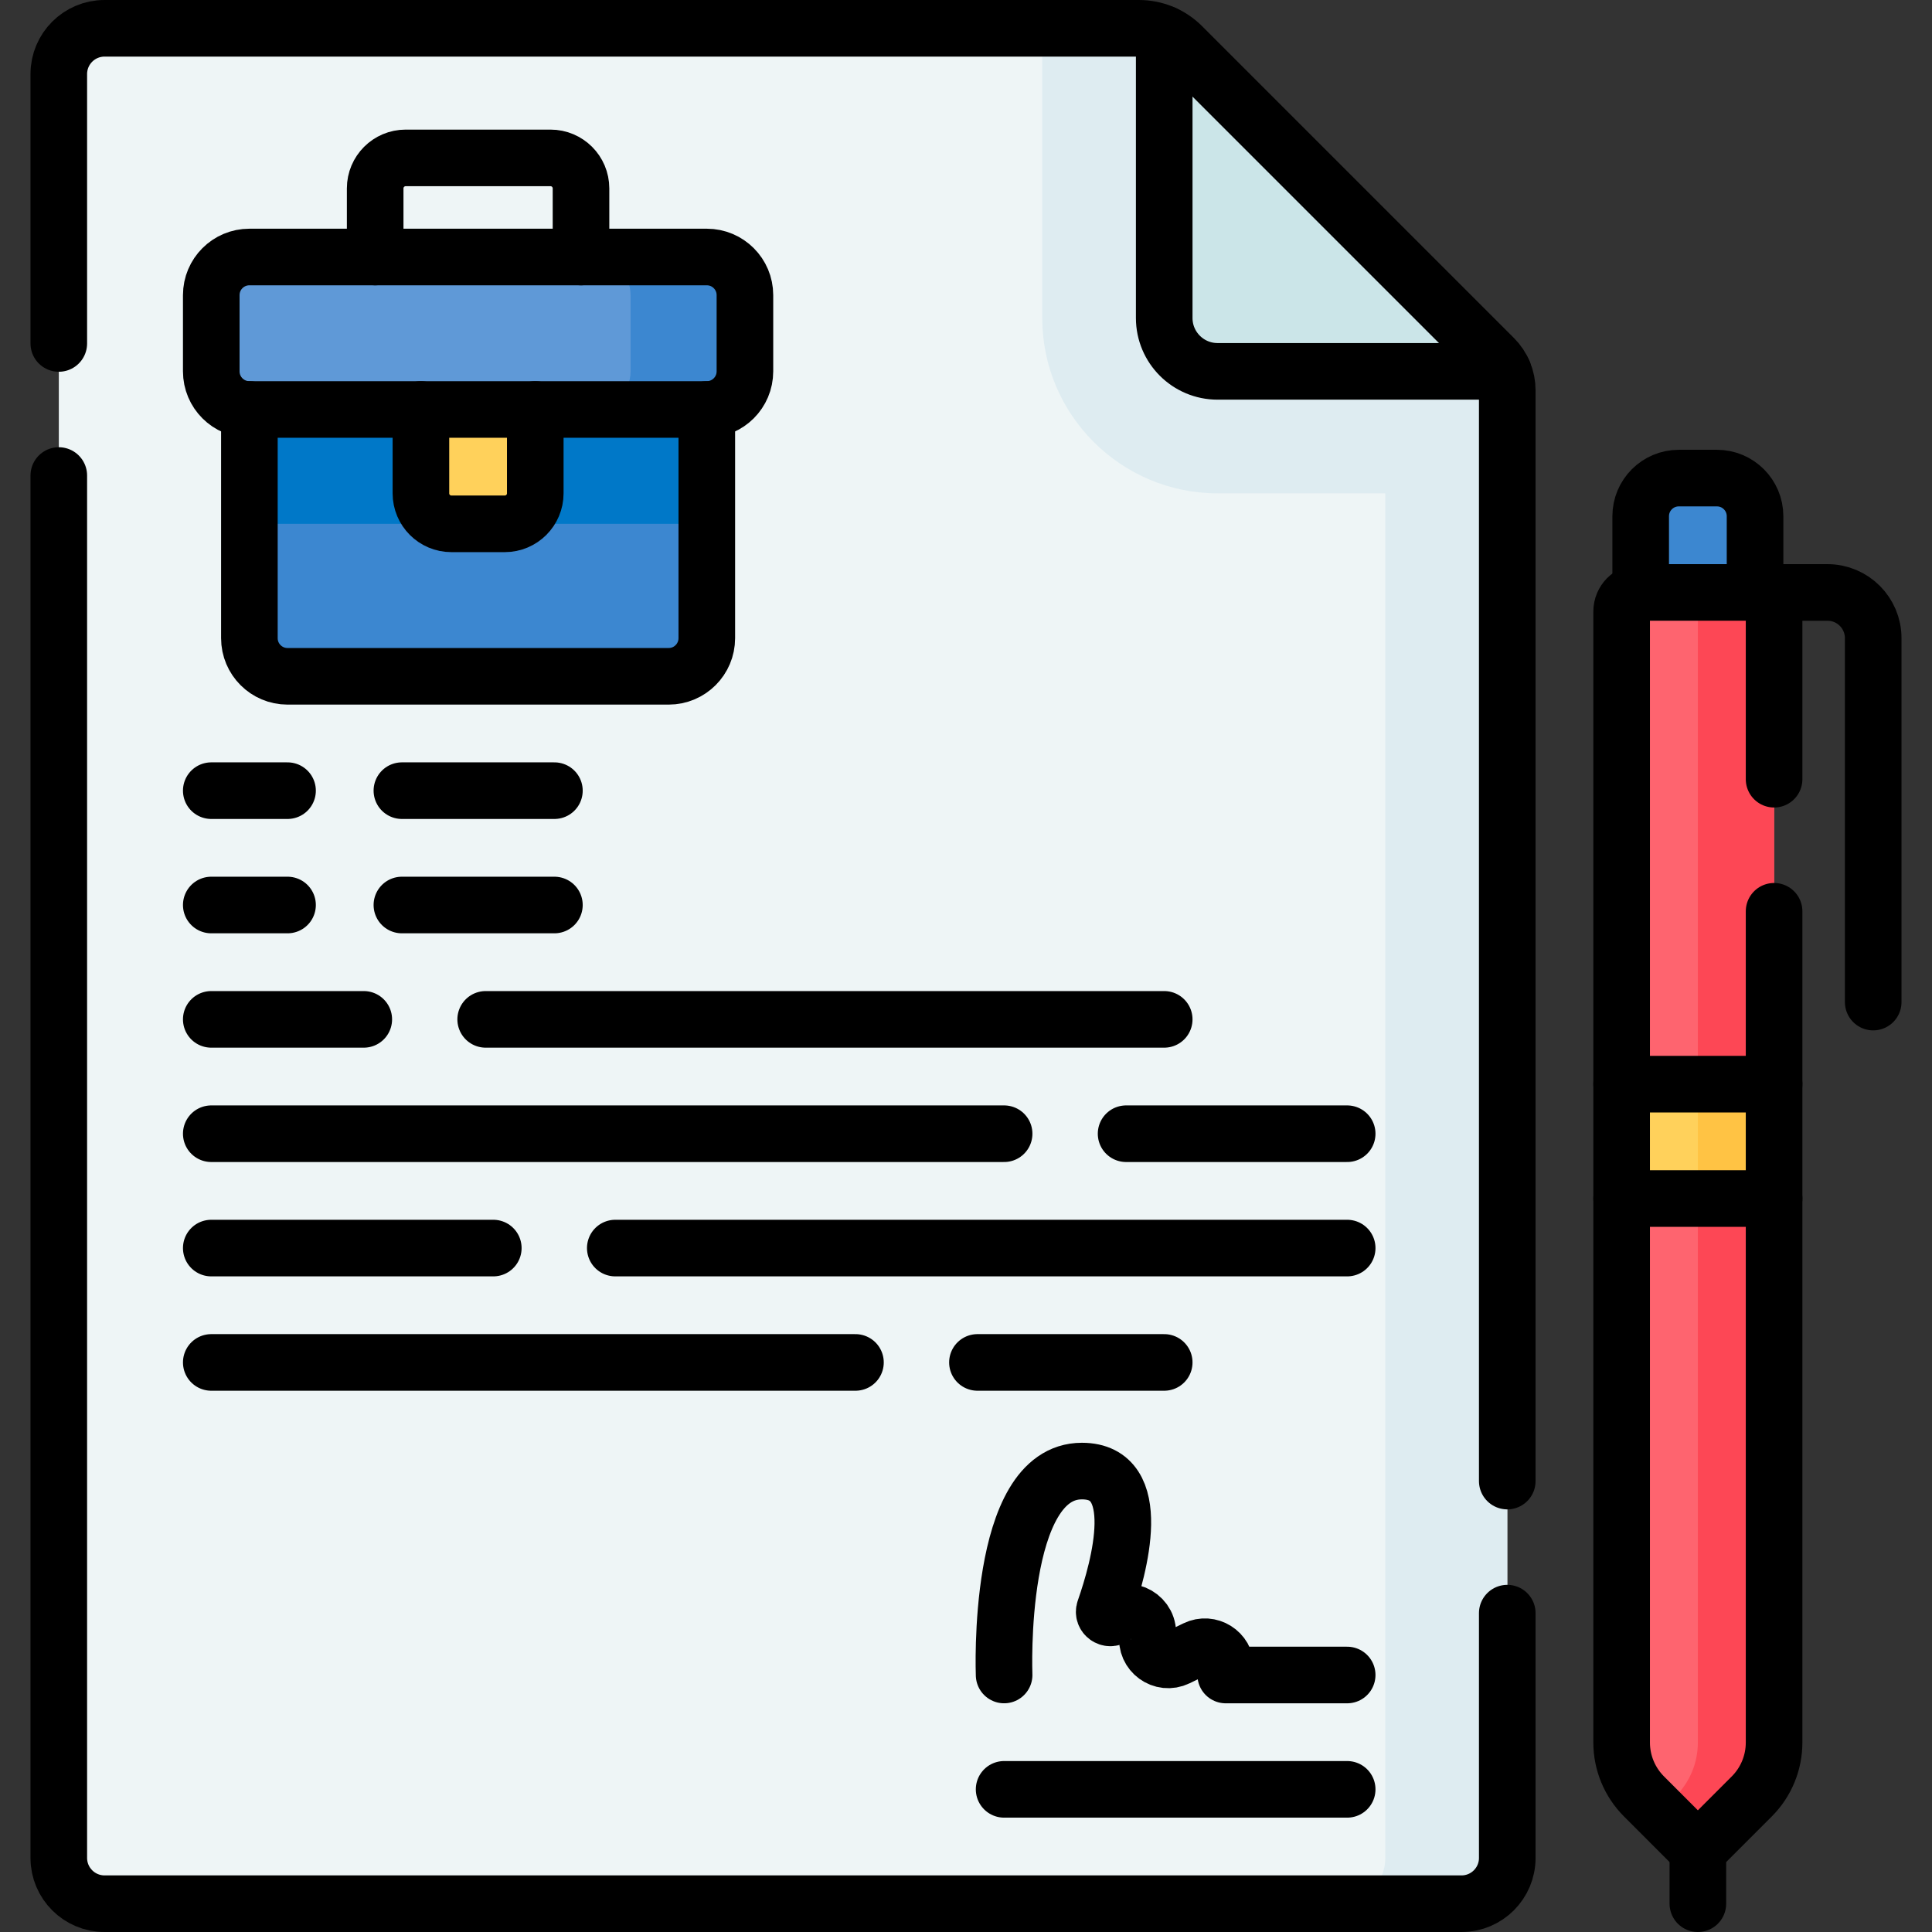 <?xml version="1.0" encoding="UTF-8"?>
<svg xmlns="http://www.w3.org/2000/svg" xmlns:xlink="http://www.w3.org/1999/xlink" version="1.1" id="Capa_1" x="0px" y="0px" viewBox="0 0 512 512" style="enable-background:new 0 0 512 512;" xml:space="preserve" height="40px" width="40px">
<rect x="0" y="0" width="512" height="512" fill="#333333" stroke="none"/>
<g>
    <g>
        <path style="fill:#EEF5F6;" d="M387.322,504.5H27.704c-6.695,0-12.122-5.427-12.122-12.122V19.622&#10;&#9;&#9;&#9;c0-6.695,5.427-12.122,12.122-12.122h274.13c4.287,0,8.398,1.703,11.429,4.734l82.63,82.63c2.273,2.273,3.55,5.357,3.55,8.572&#10;&#9;&#9;&#9;v388.942C399.444,499.073,394.017,504.5,387.322,504.5z"/>
   		<path style="fill:#DEECF1;" d="M395.893,94.864l-82.63-82.63c-3.031-3.031-7.142-4.734-11.429-4.734h-25.63v76.772&#10;&#9;&#9;&#9;c0,25.622,20.845,46.467,46.467,46.467h44.447v361.638c0,6.695-5.427,12.122-12.122,12.122h32.325&#10;&#9;&#9;&#9;c6.695,0,12.122-5.427,12.122-12.122V103.436C399.444,100.221,398.167,97.138,395.893,94.864z"/>
		<path style="fill:#CBE5E8;" d="M308.529,84.272c0,7.811,6.332,14.142,14.142,14.142h75.669c-0.596-1.307-1.412-2.515-2.447-3.55&#10;&#9;&#9;&#9;l-82.63-82.63c-1.38-1.38-2.991-2.469-4.734-3.263V84.272z"/>
		<g>
			<path style="fill:#3C87D0;" d="M177.208,179.228H76.192c-5.579,0-10.102-4.523-10.102-10.102V88.313h121.22v80.813&#10;&#9;&#9;&#9;&#9;C187.31,174.705,182.787,179.228,177.208,179.228z"/>
			<rect x="66.09" y="88.313" style="fill:#0078C8;" width="121.22" height="50.508"/>
			<path style="fill:#FFD15B;" d="M133.771,138.821h-14.142c-4.463,0-8.081-3.618-8.081-8.081v-22.224h30.305v22.224&#10;&#9;&#9;&#9;&#9;C141.852,135.203,138.234,138.821,133.771,138.821z"/>
			<path style="fill:#5F99D7;" d="M187.31,108.516H66.09c-5.579,0-10.102-4.523-10.102-10.102V78.211&#10;&#9;&#9;&#9;&#9;c0-5.579,4.523-10.102,10.102-10.102h121.22c5.579,0,10.102,4.523,10.102,10.102v20.203&#10;&#9;&#9;&#9;&#9;C197.411,103.994,192.889,108.516,187.31,108.516z"/>
			<path style="fill:#3C87D0;" d="M187.31,68.11h-30.305c5.579,0,10.102,4.523,10.102,10.102v20.203&#10;&#9;&#9;&#9;&#9;c0,5.579-4.523,10.102-10.102,10.102h30.305c5.579,0,10.102-4.523,10.102-10.102V78.211&#10;&#9;&#9;&#9;&#9;C197.411,72.632,192.889,68.11,187.31,68.11z"/>
		</g>
	</g>
	<g>
		<path style="fill:#3C87D0;" d="M465.104,157.004h-30.305v-20.203c0-5.579,4.523-10.102,10.102-10.102h10.102&#10;&#9;&#9;&#9;c5.579,0,10.102,4.523,10.102,10.102V157.004z"/>
		<path style="fill:#FE646F;" d="M434.799,157.004h30.305c2.789,0,5.051,2.261,5.051,5.051v299.731&#10;&#9;&#9;&#9;c0,5.358-2.129,10.497-5.917,14.286l-14.286,14.286l-14.286-14.286c-3.789-3.789-5.917-8.928-5.917-14.286V162.055&#10;&#9;&#9;&#9;C429.749,159.265,432.01,157.004,434.799,157.004z"/>
		<path style="fill:#FD4755;" d="M465.104,157.004h-20.203c2.79,0,5.051,2.261,5.051,5.051v299.731&#10;&#9;&#9;&#9;c0,5.358-2.129,10.497-5.917,14.286l-4.184,4.184l10.102,10.102l14.286-14.286c3.789-3.789,5.917-8.928,5.917-14.286V162.055&#10;&#9;&#9;&#9;C470.155,159.265,467.894,157.004,465.104,157.004z"/>
		<rect x="429.749" y="287.315" style="fill:#FFD15B;" width="40.407" height="30.305"/>
		<rect x="449.952" y="287.315" style="fill:#FFC344;" width="20.203" height="30.305"/>
	</g>
	<path style="fill:none;stroke:#000000;stroke-width:15;stroke-linecap:round;stroke-linejoin:round;stroke-miterlimit:10;" d="&#10;&#9;&#9;M308.529,8.971v75.301c0,7.811,6.332,14.142,14.142,14.142h75.669"/>
	<path style="fill:none;stroke:#000000;stroke-width:15;stroke-linecap:round;stroke-linejoin:round;stroke-miterlimit:10;" d="&#10;&#9;&#9;M15.581,91.02v-71.4c0-6.69,5.43-12.12,12.12-12.12h274.13c4.29,0,8.4,1.7,11.43,4.73l82.63,82.63c2.28,2.28,3.55,5.36,3.55,8.58&#10;&#9;&#9;V392.5"/>
	<path style="fill:none;stroke:#000000;stroke-width:15;stroke-linecap:round;stroke-linejoin:round;stroke-miterlimit:10;" d="&#10;&#9;&#9;M399.441,427.5v64.88c0,6.69-5.42,12.12-12.12,12.12H27.701c-6.69,0-12.12-5.43-12.12-12.12V126.02"/>
	
		<line style="fill:none;stroke:#000000;stroke-width:15;stroke-linecap:round;stroke-linejoin:round;stroke-miterlimit:10;" x1="357.017" y1="474.195" x2="266.102" y2="474.195"/>
	
		<line style="fill:none;stroke:#000000;stroke-width:15;stroke-linecap:round;stroke-linejoin:round;stroke-miterlimit:10;" x1="96.405" y1="270.142" x2="55.988" y2="270.142"/>
	
		<line style="fill:none;stroke:#000000;stroke-width:15;stroke-linecap:round;stroke-linejoin:round;stroke-miterlimit:10;" x1="76.202" y1="239.837" x2="55.988" y2="239.837"/>
	
		<line style="fill:none;stroke:#000000;stroke-width:15;stroke-linecap:round;stroke-linejoin:round;stroke-miterlimit:10;" x1="76.202" y1="209.533" x2="55.988" y2="209.533"/>
	
		<line style="fill:none;stroke:#000000;stroke-width:15;stroke-linecap:round;stroke-linejoin:round;stroke-miterlimit:10;" x1="146.923" y1="239.837" x2="106.507" y2="239.837"/>
	
		<line style="fill:none;stroke:#000000;stroke-width:15;stroke-linecap:round;stroke-linejoin:round;stroke-miterlimit:10;" x1="146.923" y1="209.533" x2="106.507" y2="209.533"/>
	
		<line style="fill:none;stroke:#000000;stroke-width:15;stroke-linecap:round;stroke-linejoin:round;stroke-miterlimit:10;" x1="308.529" y1="270.142" x2="128.71" y2="270.142"/>
	
		<line style="fill:none;stroke:#000000;stroke-width:15;stroke-linecap:round;stroke-linejoin:round;stroke-miterlimit:10;" x1="266.102" y1="300.447" x2="55.988" y2="300.447"/>
	
		<line style="fill:none;stroke:#000000;stroke-width:15;stroke-linecap:round;stroke-linejoin:round;stroke-miterlimit:10;" x1="357.017" y1="300.447" x2="298.427" y2="300.447"/>
	
		<line style="fill:none;stroke:#000000;stroke-width:15;stroke-linecap:round;stroke-linejoin:round;stroke-miterlimit:10;" x1="130.73" y1="330.752" x2="55.988" y2="330.752"/>
	
		<line style="fill:none;stroke:#000000;stroke-width:15;stroke-linecap:round;stroke-linejoin:round;stroke-miterlimit:10;" x1="357.017" y1="330.752" x2="163.056" y2="330.752"/>
	
		<line style="fill:none;stroke:#000000;stroke-width:15;stroke-linecap:round;stroke-linejoin:round;stroke-miterlimit:10;" x1="226.706" y1="361.057" x2="55.988" y2="361.057"/>
	
		<line style="fill:none;stroke:#000000;stroke-width:15;stroke-linecap:round;stroke-linejoin:round;stroke-miterlimit:10;" x1="308.529" y1="361.057" x2="259.031" y2="361.057"/>
	<path style="fill:none;stroke:#000000;stroke-width:15;stroke-linecap:round;stroke-linejoin:round;stroke-miterlimit:10;" d="&#10;&#9;&#9;M187.31,108.516v60.61c0,5.576-4.526,10.102-10.102,10.102H76.192c-5.576,0-10.102-4.526-10.102-10.102v-60.61"/>
	<path style="fill:none;stroke:#000000;stroke-width:15;stroke-linecap:round;stroke-linejoin:round;stroke-miterlimit:10;" d="&#10;&#9;&#9;M187.31,108.516H66.09c-5.579,0-10.102-4.523-10.102-10.102V78.211c0-5.579,4.523-10.102,10.102-10.102h121.22&#10;&#9;&#9;c5.579,0,10.102,4.523,10.102,10.102v20.203C197.411,103.994,192.889,108.516,187.31,108.516z"/>
	<path style="fill:none;stroke:#000000;stroke-width:15;stroke-linecap:round;stroke-linejoin:round;stroke-miterlimit:10;" d="&#10;&#9;&#9;M99.425,68.11V49.927c0-4.463,3.618-8.081,8.081-8.081h38.386c4.463,0,8.081,3.618,8.081,8.081V68.11"/>
	<path style="fill:none;stroke:#000000;stroke-width:15;stroke-linecap:round;stroke-linejoin:round;stroke-miterlimit:10;" d="&#10;&#9;&#9;M141.852,108.516v22.224c0,4.463-3.618,8.081-8.081,8.081h-14.142c-4.463,0-8.081-3.618-8.081-8.081v-22.224"/>
	<path style="fill:none;stroke:#000000;stroke-width:15;stroke-linecap:round;stroke-linejoin:round;stroke-miterlimit:10;" d="&#10;&#9;&#9;M266.102,443.89c0,0-2.138-54.04,20.615-54.04c16.951,0,9.96,25.424,6.002,36.755c-0.532,1.523,1.25,2.796,2.523,1.806l0,0&#10;&#9;&#9;c3.929-3.056,9.581,0.224,8.877,5.152v0c-0.628,4.394,3.913,7.703,7.903,5.759l4.847-2.361c3.677-1.791,7.959,0.886,7.959,4.976&#10;&#9;&#9;v1.955h32.187"/>
	<path style="fill:none;stroke:#000000;stroke-width:15;stroke-linecap:round;stroke-linejoin:round;stroke-miterlimit:10;" d="&#10;&#9;&#9;M434.799,157.004v-20.203c0-5.579,4.523-10.102,10.102-10.102h10.102c5.579,0,10.102,4.523,10.102,10.102v20.203"/>
	
		<line style="fill:none;stroke:#000000;stroke-width:15;stroke-linecap:round;stroke-linejoin:round;stroke-miterlimit:10;" x1="449.952" y1="504.5" x2="449.952" y2="490.358"/>
	
		<line style="fill:none;stroke:#000000;stroke-width:15;stroke-linecap:round;stroke-linejoin:round;stroke-miterlimit:10;" x1="429.749" y1="287.315" x2="470.155" y2="287.315"/>
	
		<line style="fill:none;stroke:#000000;stroke-width:15;stroke-linecap:round;stroke-linejoin:round;stroke-miterlimit:10;" x1="470.155" y1="317.62" x2="429.749" y2="317.62"/>
	<path style="fill:none;stroke:#000000;stroke-width:15;stroke-linecap:round;stroke-linejoin:round;stroke-miterlimit:10;" d="&#10;&#9;&#9;M470.151,241.5v220.29c0,5.35-2.12,10.49-5.91,14.28l-14.29,14.29l-14.28-14.29c-3.79-3.79-5.92-8.93-5.92-14.28V162.05&#10;&#9;&#9;c0-2.78,2.26-5.05,5.05-5.05h30.3c2.79,0,5.05,2.27,5.05,5.05v44.45"/>
	<path style="fill:none;stroke:#000000;stroke-width:15;stroke-linecap:round;stroke-linejoin:round;stroke-miterlimit:10;" d="&#10;&#9;&#9;M465.104,157.004h19.193c6.695,0,12.122,5.427,12.122,12.122v96.435"/>
</g>















</svg>